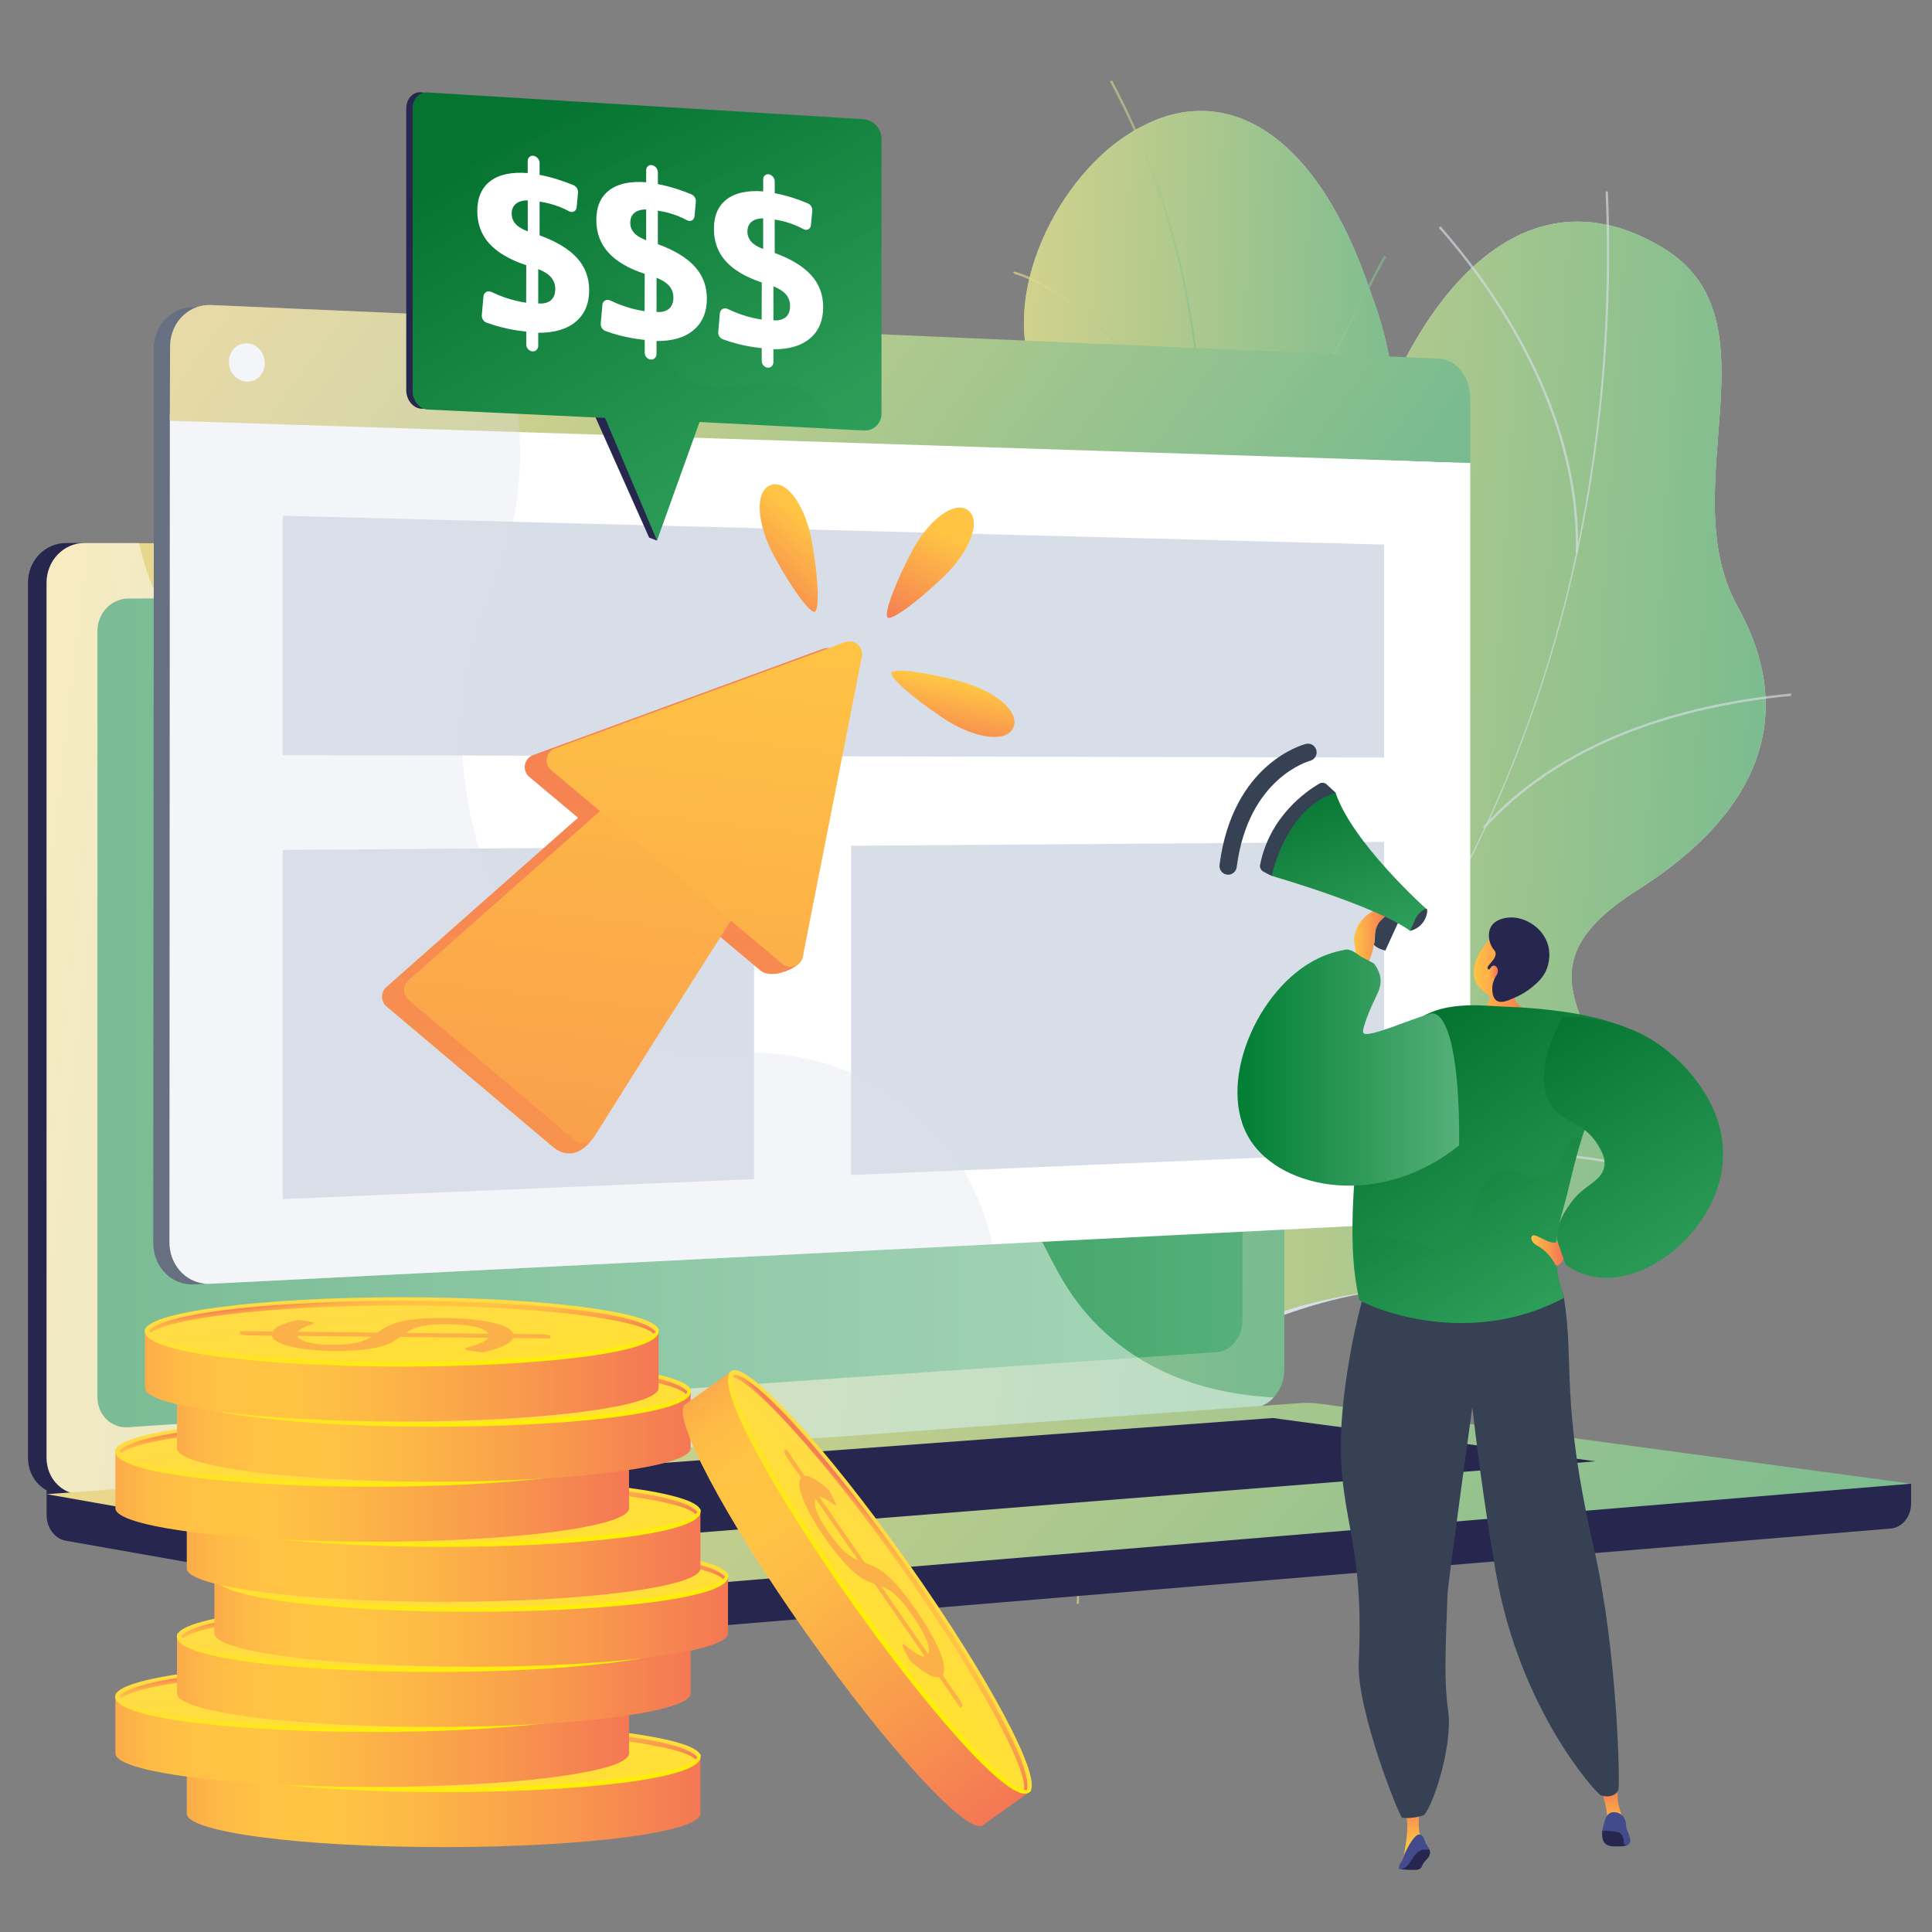 <svg fill="none" height="195" viewBox="0 0 195 195" width="195" xmlns="http://www.w3.org/2000/svg" xmlns:xlink="http://www.w3.org/1999/xlink"><rect x="0" y="0" width="195" height="195" fill="#808080" stroke="none"/><linearGradient id="a"><stop offset="0" stop-color="#f8db8b"/><stop offset="1" stop-color="#68b790"/></linearGradient><linearGradient id="b" gradientUnits="userSpaceOnUse" x1="83.115" x2="192.252" xlink:href="#a" y1="83.011" y2="89.502"/><linearGradient id="c" gradientUnits="userSpaceOnUse" x1="84.474" x2="149.28" xlink:href="#a" y1="81.123" y2="83.103"/><linearGradient id="d" gradientUnits="userSpaceOnUse" x1="107.276" x2="123.658" xlink:href="#a" y1="80.54" y2="80.662"/><linearGradient id="e" gradientUnits="userSpaceOnUse" x1="118.638" x2="143.047" xlink:href="#a" y1="42.235" y2="43.432"/><linearGradient id="f" gradientUnits="userSpaceOnUse" x1="100.151" x2="124.503" xlink:href="#a" y1="37.73" y2="39.637"/><linearGradient id="g" gradientUnits="userSpaceOnUse" x1="86.139" x2="116.316" xlink:href="#a" y1="99.271" y2="100.877"/><linearGradient id="h" gradientUnits="userSpaceOnUse" x1="111.14" x2="138.774" xlink:href="#a" y1="101.391" y2="104.44"/><linearGradient id="i" gradientUnits="userSpaceOnUse" x1="95.465" x2="111.154" xlink:href="#a" y1="147.206" y2="148.151"/><linearGradient id="j" gradientUnits="userSpaceOnUse" x1="107.741" x2="126.042" xlink:href="#a" y1="140.624" y2="142.023"/><linearGradient id="k" gradientUnits="userSpaceOnUse" x1="-8.904" x2="148.514" xlink:href="#a" y1="100.036" y2="118.325"/><linearGradient id="l"><stop offset="0" stop-color="#007e33"/><stop offset="1" stop-color="#55b079"/></linearGradient><linearGradient id="m" gradientUnits="userSpaceOnUse" x1="9.857" x2="125.404" xlink:href="#l" y1="102.009" y2="102.009"/><linearGradient id="n" gradientUnits="userSpaceOnUse" x1="-15.796" x2="119.472" xlink:href="#a" y1="150.573" y2="269.794"/><linearGradient id="o" gradientUnits="userSpaceOnUse" x1="2.844" x2="111.625" xlink:href="#a" y1="38.289" y2="118.298"/><linearGradient id="p"><stop offset="0" stop-color="#f68252"/><stop offset=".04" stop-color="#f99a4d"/><stop offset=".08" stop-color="#fcad49"/><stop offset=".13" stop-color="#feba46"/><stop offset=".2" stop-color="#ffc244"/><stop offset=".32" stop-color="#ffc444"/><stop offset=".45" stop-color="#fdb946"/><stop offset=".69" stop-color="#f99c4c"/><stop offset="1" stop-color="#f36f56"/></linearGradient><linearGradient id="q" gradientUnits="userSpaceOnUse" x1="14.421" x2="74.062" xlink:href="#p" y1="181.851" y2="181.851"/><linearGradient id="r"><stop offset="0" stop-color="#ffdb44"/><stop offset="1" stop-color="#feef06"/></linearGradient><linearGradient id="s" gradientUnits="userSpaceOnUse" x1="44.516" x2="47.694" xlink:href="#r" y1="175.095" y2="201.561"/><linearGradient id="t" gradientUnits="userSpaceOnUse" x1="44.379" x2="45.355" xlink:href="#r" y1="173.915" y2="182.043"/><linearGradient id="u"><stop offset="0" stop-color="#f36f56"/><stop offset=".31" stop-color="#f99c4c"/><stop offset=".55" stop-color="#fdb946"/><stop offset=".68" stop-color="#ffc444"/><stop offset=".8" stop-color="#ffc244"/><stop offset=".87" stop-color="#feba46"/><stop offset=".92" stop-color="#fcad49"/><stop offset=".96" stop-color="#f99a4d"/><stop offset="1" stop-color="#f57e53"/></linearGradient><linearGradient id="v" gradientUnits="userSpaceOnUse" x1="45.286" x2="44.313" xlink:href="#u" y1="181.192" y2="173.093"/><linearGradient id="w" gradientUnits="userSpaceOnUse" x1="7.214" x2="66.857" xlink:href="#p" y1="175.778" y2="175.778"/><linearGradient id="x" gradientUnits="userSpaceOnUse" x1="37.309" x2="40.488" xlink:href="#r" y1="169.022" y2="195.487"/><linearGradient id="y" gradientUnits="userSpaceOnUse" x1="37.172" x2="38.148" xlink:href="#r" y1="167.842" y2="175.969"/><linearGradient id="z" gradientUnits="userSpaceOnUse" x1="38.08" x2="37.108" xlink:href="#u" y1="175.118" y2="167.02"/><linearGradient id="A" gradientUnits="userSpaceOnUse" x1="13.432" x2="73.074" xlink:href="#p" y1="169.723" y2="169.723"/><linearGradient id="B" gradientUnits="userSpaceOnUse" x1="43.527" x2="46.706" xlink:href="#r" y1="162.967" y2="189.432"/><linearGradient id="C" gradientUnits="userSpaceOnUse" x1="43.39" x2="44.367" xlink:href="#r" y1="161.786" y2="169.914"/><linearGradient id="D" gradientUnits="userSpaceOnUse" x1="44.298" x2="43.325" xlink:href="#u" y1="169.064" y2="160.964"/><linearGradient id="E" gradientUnits="userSpaceOnUse" x1="17.205" x2="76.847" xlink:href="#p" y1="163.65" y2="163.65"/><linearGradient id="F" gradientUnits="userSpaceOnUse" x1="47.3" x2="50.479" xlink:href="#r" y1="156.894" y2="183.359"/><linearGradient id="G" gradientUnits="userSpaceOnUse" x1="47.164" x2="48.14" xlink:href="#r" y1="155.713" y2="163.841"/><linearGradient id="H" gradientUnits="userSpaceOnUse" x1="48.071" x2="47.098" xlink:href="#u" y1="162.99" y2="154.891"/><linearGradient id="I" gradientUnits="userSpaceOnUse" x1="14.421" x2="74.062" xlink:href="#p" y1="157.098" y2="157.098"/><linearGradient id="J" gradientUnits="userSpaceOnUse" x1="44.516" x2="47.695" xlink:href="#r" y1="150.342" y2="176.807"/><linearGradient id="K" gradientUnits="userSpaceOnUse" x1="44.379" x2="45.355" xlink:href="#r" y1="149.162" y2="157.289"/><linearGradient id="L" gradientUnits="userSpaceOnUse" x1="45.286" x2="44.313" xlink:href="#u" y1="156.439" y2="148.339"/><linearGradient id="M" gradientUnits="userSpaceOnUse" x1="7.214" x2="66.857" xlink:href="#p" y1="151.025" y2="151.025"/><linearGradient id="N" gradientUnits="userSpaceOnUse" x1="37.309" x2="40.488" xlink:href="#r" y1="144.269" y2="170.734"/><linearGradient id="O" gradientUnits="userSpaceOnUse" x1="37.172" x2="38.148" xlink:href="#r" y1="143.088" y2="151.216"/><linearGradient id="P" gradientUnits="userSpaceOnUse" x1="38.08" x2="37.108" xlink:href="#u" y1="150.365" y2="142.266"/><linearGradient id="Q" gradientUnits="userSpaceOnUse" x1="13.432" x2="73.074" xlink:href="#p" y1="144.97" y2="144.97"/><linearGradient id="R" gradientUnits="userSpaceOnUse" x1="43.528" x2="46.707" xlink:href="#r" y1="138.214" y2="164.679"/><linearGradient id="S" gradientUnits="userSpaceOnUse" x1="43.39" x2="44.367" xlink:href="#r" y1="137.033" y2="145.161"/><linearGradient id="T" gradientUnits="userSpaceOnUse" x1="44.298" x2="43.325" xlink:href="#u" y1="144.31" y2="136.211"/><linearGradient id="U" gradientUnits="userSpaceOnUse" x1="10.198" x2="69.84" xlink:href="#p" y1="138.897" y2="138.897"/><linearGradient id="V" gradientUnits="userSpaceOnUse" x1="40.294" x2="43.473" xlink:href="#r" y1="132.14" y2="158.606"/><linearGradient id="W" gradientUnits="userSpaceOnUse" x1="40.156" x2="41.133" xlink:href="#r" y1="130.96" y2="139.088"/><linearGradient id="X" gradientUnits="userSpaceOnUse" x1="41.063" x2="40.091" xlink:href="#u" y1="138.237" y2="130.138"/><linearGradient id="Y" gradientUnits="userSpaceOnUse" x1="68.377" x2="103.226" xlink:href="#p" y1="136.871" y2="185.268"/><linearGradient id="Z" gradientUnits="userSpaceOnUse" x1="91.274" x2="71.68" xlink:href="#r" y1="157.466" y2="175.269"/><linearGradient id="aa" gradientUnits="userSpaceOnUse" x1="92.145" x2="86.128" xlink:href="#r" y1="156.671" y2="162.138"/><linearGradient id="ab" gradientUnits="userSpaceOnUse" x1="85.348" x2="91.344" xlink:href="#u" y1="162.09" y2="156.642"/><linearGradient id="ac" gradientUnits="userSpaceOnUse" x1="67.911" x2="43.861" y1="30.383" y2="233.668"><stop offset="0" stop-color="#f36f56"/><stop offset="1" stop-color="#ffc444"/></linearGradient><linearGradient id="ad"><stop offset="0" stop-color="#ffc444"/><stop offset="1" stop-color="#f36f56"/></linearGradient><linearGradient id="ae" gradientUnits="userSpaceOnUse" x1="62.554" x2="45.906" xlink:href="#ad" y1="55.421" y2="196.139"/><linearGradient id="af" gradientUnits="userSpaceOnUse" x1="72.201" x2="55.317" xlink:href="#ad" y1="61.949" y2="204.663"/><linearGradient id="ag" gradientUnits="userSpaceOnUse" x1="81.233" x2="73.402" xlink:href="#ad" y1="52.591" y2="61.754"/><linearGradient id="ah" gradientUnits="userSpaceOnUse" x1="96.34" x2="90.909" xlink:href="#ad" y1="54.441" y2="65.469"/><linearGradient id="ai" gradientUnits="userSpaceOnUse" x1="99.635" x2="97.986" xlink:href="#ad" y1="69.624" y2="77.51"/><linearGradient id="aj" gradientUnits="userSpaceOnUse" x1="136.657" x2="140.311" xlink:href="#ad" y1="94.389" y2="94.389"/><linearGradient id="ak"><stop offset="0" stop-color="#067431"/><stop offset="1" stop-color="#2e9f5a"/></linearGradient><linearGradient id="al" gradientUnits="userSpaceOnUse" x1="128.67" x2="134.735" xlink:href="#ak" y1="80.061" y2="96.487"/><linearGradient id="am" gradientUnits="userSpaceOnUse" x1="162.645" x2="162.645" xlink:href="#ad" y1="184.314" y2="180.006"/><linearGradient id="an" gradientUnits="userSpaceOnUse" x1="142.671" x2="142.671" xlink:href="#ad" y1="186.218" y2="181.27"/><linearGradient id="ao" gradientUnits="userSpaceOnUse" x1="148.752" x2="154.73" xlink:href="#ad" y1="98.658" y2="98.658"/><linearGradient id="ap" gradientUnits="userSpaceOnUse" x1="150.062" x2="151.189" xlink:href="#ad" y1="98.135" y2="98.135"/><linearGradient id="aq" gradientUnits="userSpaceOnUse" x1="143.326" x2="161.082" xlink:href="#ak" y1="103.948" y2="129.594"/><linearGradient id="ar" gradientUnits="userSpaceOnUse" x1="124.903" x2="147.281" xlink:href="#l" y1="107.751" y2="107.751"/><linearGradient id="as" gradientUnits="userSpaceOnUse" x1="141.908" x2="150.896" xlink:href="#ak" y1="116.271" y2="133.8"/><linearGradient id="at" gradientUnits="userSpaceOnUse" x1="154.563" x2="157.983" xlink:href="#ad" y1="126.209" y2="126.209"/><linearGradient id="au" gradientUnits="userSpaceOnUse" x1="156.187" x2="171.746" xlink:href="#ak" y1="102.752" y2="128.662"/><linearGradient id="av" gradientUnits="userSpaceOnUse" x1="52.665" x2="76.357" xlink:href="#ak" y1="12.828" y2="52.018"/><linearGradient id="aw" gradientUnits="userSpaceOnUse" x1="52.665" x2="67.637" xlink:href="#ak" y1="12.304" y2="45.488"/><path d="m112.531 146.95c-1.382-.112-4.292-1.581-4.893-2.278-4.002-4.642-12.06-12.842-11.99-19.334.011-1.108 4.877-2.374 5.517-3.423 2.908-1.563 4.013-1.925 6.051-4.777 6.016-8.42-9.323-22.939 7.417-29.116 12.261-4.525 22.984-.722 20.712-20.093-2.271-19.371 11.354-55.531 32.413-42.963 12.086 7.212.989 24.317 7.601 36.216 6.283 11.306 1.857 21.08-10.048 28.626-11.904 7.546-5.113 12.574-1.025 23.41 4.907 13.017-15.21 16.34-24.627 17.08-7.583.592-26.494 7.251-27.128 16.652z" fill="#d8dee8"/><path d="m92.457 123.814c3.379 8.965 6.449 18.228 9.805 27.275 5.438.178 11.837.255 12.715-6.499 1.22-9.391 17.12-13.759 24.7-14.313 9.385-.685 29.527-4.061 24.613-17.064-4.09-10.825-10.878-15.864 1.026-23.408 11.903-7.544 16.325-17.319 10.045-28.63-6.61-11.903 4.482-28.996-7.601-36.215-21.058-12.578-34.69 23.614-32.411 42.956 2.278 19.343-8.475 15.657-20.708 20.079-16.699 6.036-1.512 21.071-7.383 28.96-4.602 6.186-8.507 5.284-14.801 6.859z" fill="url(#b)"/><g fill="#d8dee8" opacity=".8"><path d="m101.829 135.529-.115-.211c39.84-21.975 62.398-65.336 60.343-115.994l.239-.01c.974 23.998-3.787 47.239-13.766 67.209-5.141 10.287-11.627 19.623-19.269 27.747-7.988 8.479-17.243 15.652-27.432 21.259z" opacity=".8"/><path d="m122.955 120.261-.08-.226c12.315-4.381 32.116-5.234 44.139-1.902l-.063.232c-11.981-3.321-31.72-2.47-43.996 1.896z" opacity=".8"/><path d="m109.592 131.13-.168-.17c4.804-4.803 7.009-11.861 6.553-20.981-.334-6.683-2.062-14.298-5.138-22.632l.224-.084c3.082 8.357 4.818 15.996 5.152 22.704.46 9.19-1.769 16.311-6.623 21.163z" opacity=".8"/><path d="m149.842 83.626-.177-.161c8.576-9.503 21.646-12.569 31.101-13.467l.022.239c-9.412.894-22.422 3.942-30.946 13.388z" opacity=".8"/><path d="m159.278 55.822-.239-.006c.35-14.472-8.513-26.779-13.825-32.826l.179-.159c5.336 6.077 14.234 18.441 13.885 32.992z" opacity=".8"/></g><path d="m117.391 159.503c-6.609.188-13.234.224-19.877.107-.088.114-4.66-13.593.7-22.153 10.651-16.629-.451-27.902-4.307-35.063-5.919-10.012-6.125-23.417 6.051-23.051 11.814.08 9.409-23.924 4.243-41.831-3.239-8.587 3.213-20.841 11.102-24.776 8.016-4.23 17.468-.141 23.161 17.111 7.516 19.812-5.205 34.808-8.919 46.062-3.659 11.051 10.383 16.988 1.792 27.725-7.151 9.455-16.915 17.069-11.234 26.355 5.77 9.154 6.211 17.394-2.712 29.514z" fill="#bfc6d1"/><path d="m117.39 159.503c-6.608.188-13.234.224-19.877.107-.088.114-4.66-13.593.7-22.153 10.651-16.629-.451-27.902-4.307-35.063-5.877-10.012-5.8-21.991 5.02-24.08 11.958-2.554 10.64-22.968 5.275-40.802-3.24-8.587 3.213-20.841 11.102-24.776 8.016-4.23 17.468-.141 23.161 17.111 7.515 19.812-5.206 34.808-8.919 46.062-3.659 11.052 10.382 16.988 1.792 27.725-7.151 9.455-16.916 17.069-11.234 26.355 5.77 9.154 6.211 17.394-2.713 29.514z" fill="url(#c)"/><g opacity=".8"><path d="m108.674 161.901c-.024-.124.953-30.819 6.531-61.534.65-4.931 1.42-9.917 2.165-14.742 4.147-26.887 8.065-52.283-5.334-77.397l.21-.114c6.034 11.309 9.059 23.842 9.245 38.315.169 12.931-1.891 26.303-3.888 39.23-.744 4.824-1.514 9.812-2.164 14.743-5.351 29.466-6.612 60.534-6.532 61.459z" fill="url(#d)" opacity=".8"/><path d="m120.927 60.692-.202-.128c5.778-9.293 12.45-22.227 16.035-29.176 2.772-5.375 2.899-5.582 3.053-5.585l.005.24v-.12l.065.099c-.165.157-1.375 2.505-2.908 5.477-3.589 6.952-10.264 19.891-16.048 29.192z" fill="url(#e)" opacity=".8"/><path d="m121.199 49.307c-3.097-8.945-7.927-14.331-11.433-17.276-3.852-3.24-7.048-4.367-7.4-4.367h-.009c.019-.003.036-.012.05-.025l-.166-.174c.054-.052.13-.054.313-.01.855.207 4.15 1.55 7.945 4.893 4.782 4.211 8.56 10.049 10.927 16.881z" fill="url(#f)" opacity=".8"/><path d="m112.177 120.307c-1.034-18.716-16.398-33.627-22.956-39.17-.326-.275-.46-.389-.5-.437l.183-.155c.029.035.224.2.471.408 4.719 3.989 8.863 8.325 12.316 12.889 6.631 8.765 10.239 17.665 10.725 26.45z" fill="url(#g)" opacity=".8"/><path d="m113.747 110.768-.222-.089c5.519-13.886 21.597-17.636 21.794-17.636l.108.096-.061.13-.056-.104.009.117c-.154.02-16.088 3.691-21.572 17.485z" fill="url(#h)" opacity=".8"/><path d="m108.903 156.875c-.516-3.752-2.95-9.87-11.627-17.717-.467-.422-.467-.422-.469-.493l.119-.004.101-.062c.026.033.203.194.408.379 8.727 7.895 11.179 14.071 11.701 17.862z" fill="url(#i)" opacity=".8"/><path d="m109.549 149.533-.237-.026c.748-6.931 9.074-13.382 13.972-16.615.158-.104.26-.171.296-.199l.144.192c-.037.029-.14.099-.309.211-4.865 3.204-13.129 9.604-13.866 16.437z" fill="url(#j)" opacity=".8"/></g><path d="m192.892 149.752-188.188-1.614v4.773c0 1.296.821 2.395 1.932 2.594l53.213 9.398c.63.112 1.272.142 1.909.088l129.087-10.715c1.153-.096 2.046-1.201 2.046-2.536z" fill="#26264f"/><path d="m124.6 142.101-117.95 8.733c-2.11.157-3.827-1.504-3.827-3.709v-88.325c0-2.205 1.717-3.992 3.827-3.992h117.95c1.738 0 3.144 1.616 3.144 3.608v79.846c0 1.992-1.406 3.712-3.144 3.839z" fill="#26264f"/><path d="m126.48 142.101-117.95 8.733c-2.11.157-3.826-1.504-3.826-3.709v-88.325c0-2.205 1.716-3.992 3.826-3.992h117.95c1.738 0 3.145 1.616 3.145 3.608v79.846c0 1.992-1.41 3.712-3.145 3.839z" fill="url(#k)"/><path d="m122.805 136.473-109.857 7.585c-1.717.118-3.113-1.244-3.113-3.044v-77.33c0-1.8 1.396-3.264 3.113-3.272l109.857-.476c1.435-.006 2.595 1.318 2.595 2.958v70.432c0 1.639-1.16 3.049-2.595 3.147z" fill="url(#m)"/><path d="m71.672 57.224c0 .821-.607 1.488-1.357 1.49-.749.002-1.36-.663-1.36-1.485 0-.822.609-1.49 1.36-1.49.751 0 1.357.664 1.357 1.485z" fill="#fff"/><path d="m8.53 150.834 117.352-8.687.598-.044c.798-.059 1.523-.456 2.077-1.057-8.445-.464-13.69-3.478-17.074-6.592-6.794-6.254-5.616-12.421-12.943-16.532-9.139-5.128-16.326 1.37-23.261-5.042-4.202-3.887-2.14-6.785-7.314-12.594-5.73-6.434-9.461-4.271-15.22-10.062-7.284-7.325-3.642-13.018-9.912-18.274-7.609-6.378-15.815-.475-23.058-6.591-3.124-2.638-4.838-6.473-5.733-10.551h-5.511c-2.11 0-3.826 1.787-3.826 3.992v88.325c0 2.205 1.714 3.865 3.826 3.709z" fill="#fff" opacity=".48"/><path d="m131.181 141.618-126.477 9.191 55.146 9.74c.63.111 1.272.141 1.909.088l131.133-10.885-59.699-8.074c-.667-.089-1.341-.109-2.012-.06z" fill="url(#n)"/><path d="m23.16 150.888 105.296-7.765 32.588 4.369-104.389 8.301z" fill="#26264f"/><path d="m146.722 40.398v78.989c0 2.118-1.378 2.275-3.137 2.363l-43.685 2.776-79.242 5.034-1.057.07c-2.274.116-4.125-1.753-4.123-4.173l.053-83.417v-6.821c0-2.418 1.841-4.296 4.115-4.197l.148.007 29.488 1.282 94.303 4.113c1.761.076 3.137 1.855 3.137 3.974z" fill="#364154"/><path d="m148.394 46.721v72.59c0 2.123-1.377 3.914-3.139 4.002l-45.12 2.279-78.9 3.983c-.194.009-.389.004-.582-.016-1.998-.203-3.553-1.956-3.551-4.167l.041-82.926v-.643l35.237 1.313 94.289 3.522z" fill="#fff"/><path d="m148.393 40.176v6.545l-1.717-.056-94.287-3.055-35.248-1.143v-.643l.024-6.832c0-1.852 1.09-3.389 2.617-3.964.486-.182 1.003-.264 1.521-.241l27.812 1.214 96.139 4.199c1.76.075 3.138 1.856 3.138 3.977z" fill="url(#o)"/><path d="m26.729 36.657c0 1.067-.811 1.902-1.811 1.866-1-.035-1.816-.935-1.815-2.005s.815-1.907 1.821-1.866c1.006.04 1.809.938 1.806 2.005z" fill="#fff"/><g fill="#d8dee8"><path d="m139.698 76.463-111.161-.244v-24.164l111.161 2.911z"/><path d="m76.11 119.011-47.572 2.013v-35.24l47.572-.349z"/><path d="m139.699 116.321-53.788 2.274v-33.231l53.788-.392z"/><path d="m100.157 125.592-78.912 3.983c-.196.009-.392.004-.588-.016l-1.057.071c-2.274.115-4.125-1.754-4.123-4.174l.053-83.417v-6.821c0-2.418 1.841-4.296 4.115-4.197l.148.007c.485-.182 1.001-.264 1.518-.241l27.81 1.214c.058.103.111.206.165.311 1.484 2.831 2.75 6.44 3.112 10.825.013.157.025.314.033.473.317 4.728-.416 10.336-3.028 16.827-7.214 17.94.81 35.766 11.703 42.853.337.219.675.427 1.018.624 3.35 1.942 6.928 2.87 10.39 2.487 6.303-.698 12.648.764 17.737 4.24.65.445 1.281.922 1.891 1.431 3.601 3.029 6.378 7.199 7.762 12.454.09.349.175.704.253 1.064z" opacity=".3"/></g><path d="m18.852 177.269v5.781c0 1.869 11.605 3.381 25.921 3.381s25.921-1.514 25.921-3.381v-5.781z" fill="url(#q)"/><path d="m70.695 177.269c0 1.868-11.605 3.381-25.921 3.381s-25.921-1.515-25.921-3.381c0-1.867 11.605-3.381 25.921-3.381s25.921 1.513 25.921 3.381z" fill="url(#s)"/><path d="m44.774 180.885c-12.677 0-25.937-1.218-25.937-3.567 0-.129.046-.356.174-.356s.07.178.07.307c0 1.489 10.55 3.149 25.69 3.149s25.689-1.66 25.689-3.149c0-.129.022-.25.15-.25.129 0 .097.172.097.301.003 2.349-13.255 3.565-25.933 3.565z" fill="url(#t)"/><path d="m42.324 177.458c.255-.178.525-.353.815-.524.351-.2.725-.357 1.113-.467.559-.16 1.131-.274 1.709-.34.85-.098 1.705-.145 2.56-.141 1.002-.005 1.942.027 2.821.097.779.055 1.553.158 2.32.308.666.137 1.209.307 1.629.509s.668.433.745.693l2.918.03c.188-.001.376.016.56.052.163.033.242.076.242.127v.242l-3.753-.036c-.132.295-.467.566-1.006.812-.539.245-1.225.458-2.058.638l-1.367-.191c-.103-.014-.204-.037-.302-.07-.079-.029-.117-.061-.117-.095 0-.046.105-.099.317-.159s.45-.134.716-.222c.267-.088.528-.192.783-.311.255-.119.425-.262.514-.429l-8.856-.088c-.251.183-.513.352-.782.507-.364.196-.75.347-1.149.449-.585.153-1.181.261-1.782.324-.893.092-1.79.136-2.687.132-.812.004-1.602-.027-2.376-.093-.693-.054-1.382-.152-2.062-.295-.511-.101-1.008-.265-1.479-.487-.384-.194-.6-.416-.644-.667l-2.403-.025c-.19 0-.38-.017-.567-.05-.166-.033-.25-.075-.251-.129v-.242l3.285.031c.146-.255.443-.476.899-.665.54-.216 1.098-.384 1.667-.504l1.1.151c.334.047.5.103.5.166 0 .035-.07.077-.205.128-.135.05-.304.111-.494.181-.188.071-.37.153-.547.248-.155.077-.292.187-.4.323zm-8.105.328c.066.159.21.296.436.41.265.129.546.224.835.282.371.079.747.134 1.125.163.42.035.858.051 1.312.048.465 0 .93-.023 1.392-.07.351-.036.699-.096 1.042-.178.268-.064.53-.151.783-.26.208-.091.408-.199.599-.321zm19.28-.215c-.066-.161-.227-.301-.477-.423-.307-.139-.629-.241-.96-.304-.449-.091-.904-.152-1.361-.184-.516-.04-1.086-.058-1.71-.055-.479-.002-.958.023-1.434.074-.351.038-.699.102-1.042.19-.258.066-.509.16-.748.279-.198.101-.39.214-.574.339z" fill="#fcb048"/><path d="m44.777 174.252c-11.556 0-23.593 1.023-25.517 3.003.075.069.145.144.21.223 1.623-1.375 11.556-2.759 25.307-2.759 14.1 0 24.196 1.456 25.419 2.865.06-.078.125-.152.194-.222-1.59-2.049-13.85-3.11-25.613-3.11z" fill="url(#v)"/><path d="m11.646 171.196v5.782c0 1.868 11.605 3.381 25.921 3.381 14.316 0 25.921-1.515 25.921-3.381v-5.782z" fill="url(#w)"/><path d="m37.568 174.579c14.316 0 25.921-1.515 25.921-3.383s-11.605-3.383-25.921-3.383-25.921 1.515-25.921 3.383 11.605 3.383 25.921 3.383z" fill="url(#x)"/><path d="m37.567 174.812c-12.677 0-25.936-1.218-25.936-3.567 0-.128.045-.355.174-.355.128 0 .073.177.073.306 0 1.49 10.55 3.149 25.689 3.149s25.69-1.659 25.69-3.149c0-.129.022-.25.15-.25.128 0 .097.172.097.301 0 2.349-13.258 3.565-25.937 3.565z" fill="url(#y)"/><path d="m35.118 171.384c.254-.177.525-.352.815-.524.352-.199.726-.355 1.114-.466.559-.16 1.131-.274 1.709-.34.85-.098 1.704-.145 2.559-.141 1.002-.005 1.942.027 2.821.096.779.055 1.554.159 2.32.309.665.137 1.21.306 1.628.508.419.201.665.433.745.693l2.919.03c.188-.001.376.017.56.052.163.034.242.076.242.128v.241l-3.752-.036c-.132.295-.467.566-1.006.812-.539.245-1.225.458-2.057.638l-1.367-.191c-.103-.013-.203-.037-.301-.071-.079-.028-.117-.059-.118-.094 0-.047.106-.1.317-.158.211-.059.45-.133.716-.222.267-.089.528-.193.783-.312.254-.119.424-.262.513-.428l-8.856-.085c-.251.184-.512.353-.782.508-.363.196-.749.346-1.149.448-.585.154-1.181.262-1.782.324-.892.092-1.789.136-2.687.132-.812.004-1.603-.027-2.377-.092-.693-.054-1.382-.153-2.062-.296-.511-.101-1.008-.265-1.479-.487-.384-.193-.6-.415-.644-.667l-2.403-.024c-.191 0-.381-.017-.568-.051-.165-.032-.25-.075-.25-.129v-.241l3.286.031c.145-.255.443-.477.898-.665.54-.215 1.098-.384 1.667-.505l1.1.153c.334.047.5.102.501.165 0 .035-.07.077-.206.128-.136.05-.303.111-.49.181-.188.071-.371.154-.548.249-.155.076-.292.186-.4.322zm-8.108.33c.07.158.214.295.436.41.265.129.546.223.835.282.371.079.747.133 1.125.162.42.035.858.051 1.312.049.465.001.93-.023 1.392-.071.351-.036.699-.095 1.041-.177.268-.064.53-.151.784-.26.207-.091.407-.199.598-.322zm19.281-.216c-.067-.161-.227-.302-.478-.423-.307-.139-.629-.241-.96-.304-.449-.091-.904-.152-1.361-.184-.516-.04-1.087-.059-1.711-.056-.479-.001-.957.024-1.433.075-.351.038-.699.102-1.042.19-.258.066-.509.16-.748.278-.198.102-.39.215-.574.341z" fill="#fcb048"/><path d="m37.571 168.18c-11.556 0-23.592 1.022-25.517 3.002.075.07.145.144.21.223 1.622-1.375 11.556-2.759 25.306-2.759 14.1 0 24.196 1.456 25.42 2.865.06-.078.124-.152.193-.221-1.589-2.05-13.85-3.11-25.613-3.11z" fill="url(#z)"/><path d="m17.864 165.141v5.781c0 1.869 11.605 3.381 25.921 3.381 14.316 0 25.921-1.514 25.921-3.381v-5.781z" fill="url(#A)"/><path d="m69.707 165.14c0 1.869-11.605 3.381-25.921 3.381-14.316 0-25.921-1.514-25.921-3.381 0-1.866 11.605-3.38 25.921-3.38 14.316 0 25.921 1.513 25.921 3.38z" fill="url(#B)"/><path d="m43.785 168.756c-12.677 0-25.937-1.217-25.937-3.566 0-.129.046-.356.174-.356.128 0 .07.177.07.306 0 1.49 10.551 3.15 25.689 3.15s25.689-1.66 25.689-3.15c0-.129.022-.249.151-.249s.097.172.097.301c.003 2.349-13.255 3.564-25.934 3.564z" fill="url(#C)"/><path d="m41.335 165.329c.255-.177.525-.352.815-.524.352-.199.725-.356 1.114-.467.559-.16 1.131-.273 1.708-.339.85-.098 1.705-.145 2.56-.141 1.002-.005 1.942.027 2.821.096.779.056 1.553.159 2.32.309.666.137 1.209.307 1.629.508.42.202.668.433.745.694l2.918.03c.188-.001.376.016.56.052.163.034.242.076.242.127v.242l-3.753-.037c-.132.296-.467.567-1.006.812-.539.246-1.225.459-2.058.639l-1.367-.191c-.103-.014-.204-.038-.302-.071-.079-.029-.117-.06-.117-.094 0-.047.105-.1.317-.159.211-.06.45-.134.716-.222.267-.088.528-.192.783-.311.255-.12.425-.263.514-.429l-8.856-.087c-.251.184-.512.353-.782.508-.364.195-.75.346-1.149.448-.585.153-1.181.261-1.782.324-.893.092-1.79.136-2.687.132-.812.004-1.602-.027-2.376-.092-.693-.055-1.382-.153-2.062-.296-.511-.101-1.008-.265-1.479-.487-.384-.193-.6-.416-.644-.667l-2.403-.025c-.19.001-.38-.016-.567-.05-.166-.032-.25-.075-.251-.129v-.242l3.285.032c.146-.255.443-.477.899-.665.54-.216 1.098-.385 1.667-.505l1.1.152c.334.048.5.103.5.166 0 .034-.07.077-.205.127-.135.051-.304.112-.494.182-.188.071-.37.154-.547.249-.156.076-.292.186-.4.322zm-8.105.33c.066.158.21.294.436.409.265.129.546.224.835.282.371.079.747.133 1.125.162.42.035.858.051 1.312.049.465 0 .93-.023 1.392-.07.351-.037.699-.096 1.041-.178.268-.064.53-.151.783-.26.207-.091.408-.199.599-.322zm19.28-.216c-.066-.161-.227-.302-.477-.423-.307-.139-.629-.241-.96-.304-.449-.091-.904-.152-1.361-.184-.516-.04-1.087-.059-1.71-.056-.479-.001-.958.024-1.434.075-.351.038-.699.102-1.042.19-.258.067-.509.162-.748.282-.198.101-.39.215-.574.34z" fill="#fcb048"/><path d="m43.789 162.124c-11.556 0-23.593 1.022-25.517 3.002.075.07.145.145.21.224 1.623-1.375 11.556-2.759 25.307-2.759 14.1 0 24.196 1.456 25.419 2.864.06-.077.125-.151.194-.22-1.59-2.05-13.85-3.111-25.613-3.111z" fill="url(#D)"/><path d="m21.637 159.068v5.782c0 1.868 11.605 3.381 25.921 3.381s25.921-1.515 25.921-3.381v-5.782z" fill="url(#E)"/><path d="m47.558 162.451c14.316 0 25.921-1.515 25.921-3.383s-11.605-3.383-25.921-3.383-25.921 1.515-25.921 3.383 11.605 3.383 25.921 3.383z" fill="url(#F)"/><path d="m47.559 162.684c-12.677 0-25.937-1.218-25.937-3.567 0-.129.046-.352.174-.352.128 0 .07.177.07.306 0 1.49 10.551 3.149 25.689 3.149 15.139 0 25.689-1.659 25.689-3.149 0-.129.022-.25.151-.25.128 0 .097.172.097.302.003 2.346-13.255 3.561-25.934 3.561z" fill="url(#G)"/><path d="m45.11 159.256c.254-.177.524-.352.815-.524.352-.199.726-.356 1.114-.466.559-.161 1.131-.274 1.708-.341.85-.097 1.705-.144 2.56-.141 1.002-.005 1.942.027 2.821.096.779.056 1.554.159 2.32.309.665.138 1.21.307 1.629.508.419.202.665.433.745.695l2.918.029c.188-.001.376.017.56.052.163.034.242.076.242.127v.242l-3.753-.037c-.131.297-.466.568-1.006.813s-1.225.459-2.057.64l-1.366-.191c-.102-.013-.203-.037-.301-.07-.079-.029-.118-.061-.118-.095 0-.047.106-.1.317-.159.211-.058.45-.132.715-.221.267-.089.529-.193.784-.312.254-.12.424-.263.513-.429l-8.856-.088c-.251.184-.512.353-.782.507-.363.196-.749.347-1.149.449-.585.153-1.181.261-1.782.324-.893.092-1.79.136-2.687.132-.812.004-1.603-.027-2.376-.093-.693-.053-1.382-.152-2.062-.295-.511-.102-1.008-.265-1.479-.487-.384-.194-.6-.416-.644-.667l-2.402-.025c-.191.001-.381-.016-.568-.05-.166-.032-.25-.075-.25-.129v-.241l3.285.031c.146-.254.443-.476.899-.666.54-.215 1.098-.384 1.667-.504l1.1.152c.334.047.5.102.501.166 0 .034-.07.076-.206.127-.136.051-.304.112-.49.182-.188.071-.371.154-.548.248-.155.077-.292.187-.4.323zm-8.106.329c.066.159.21.296.436.41.265.129.546.224.835.282.371.079.747.134 1.125.163.42.034.858.05 1.312.048.465.001.93-.022 1.392-.07.351-.036.699-.095 1.042-.178.268-.064.53-.151.784-.259.207-.092.407-.199.598-.322zm19.28-.216c-.066-.16-.226-.301-.477-.422-.307-.14-.629-.242-.96-.305-.45-.091-.904-.153-1.362-.184-.514-.04-1.084-.058-1.71-.056-.479-.001-.957.024-1.433.075-.351.038-.699.102-1.042.191-.258.065-.509.158-.748.277-.198.102-.39.215-.574.34z" fill="#fcb048"/><path d="m47.562 156.051c-11.556 0-23.592 1.023-25.517 3.003.075.069.145.144.21.222 1.622-1.374 11.556-2.758 25.306-2.758 14.1 0 24.196 1.456 25.419 2.865.06-.078.125-.152.194-.221-1.589-2.05-13.85-3.111-25.613-3.111z" fill="url(#H)"/><path d="m18.852 152.516v5.784c0 1.869 11.605 3.381 25.921 3.381s25.921-1.514 25.921-3.381v-5.782z" fill="url(#I)"/><path d="m44.774 155.898c14.316 0 25.921-1.514 25.921-3.382 0-1.869-11.605-3.383-25.921-3.383s-25.921 1.514-25.921 3.383c0 1.868 11.605 3.382 25.921 3.382z" fill="url(#J)"/><path d="m44.774 156.131c-12.677 0-25.937-1.217-25.937-3.566 0-.129.046-.356.174-.356s.07.178.07.306c0 1.49 10.55 3.149 25.69 3.149s25.689-1.659 25.689-3.149c0-.128.022-.25.15-.25.129 0 .097.173.097.302.003 2.352-13.255 3.564-25.933 3.564z" fill="url(#K)"/><path d="m42.324 152.704c.255-.177.525-.352.815-.524.351-.199.725-.356 1.113-.467.559-.159 1.131-.273 1.709-.34.85-.097 1.705-.144 2.56-.141 1.002-.004 1.942.028 2.821.097.779.055 1.553.158 2.32.308.666.138 1.209.307 1.629.509.42.201.668.433.745.694l2.918.029c.188-.001.376.016.56.052.163.033.242.076.242.127v.242l-3.753-.036c-.132.296-.467.566-1.006.812-.539.245-1.225.458-2.058.638l-1.367-.191c-.103-.014-.204-.037-.302-.07-.079-.029-.117-.061-.117-.095 0-.046.105-.099.317-.159s.45-.134.716-.222c.267-.088.528-.192.783-.311.255-.119.425-.263.514-.429l-8.856-.088c-.251.183-.513.353-.782.507-.364.196-.75.347-1.149.449-.585.153-1.181.261-1.782.324-.893.092-1.79.136-2.687.132-.812.004-1.602-.027-2.376-.093-.693-.054-1.382-.152-2.062-.295-.511-.101-1.008-.265-1.479-.487-.384-.194-.6-.416-.644-.667l-2.403-.025c-.19 0-.38-.016-.567-.05-.166-.032-.25-.075-.251-.129v-.241l3.285.031c.146-.255.443-.477.899-.665.54-.216 1.098-.384 1.667-.505l1.1.152c.334.047.5.103.5.166 0 .034-.07.077-.205.128-.135.05-.304.111-.494.181-.188.07-.37.153-.547.248-.155.076-.292.187-.4.323zm-8.105.329c.066.159.21.295.436.41.265.129.546.224.835.282.371.079.747.134 1.125.163.42.034.858.05 1.312.048.465 0 .93-.023 1.392-.07.351-.036.699-.096 1.042-.178.268-.064.53-.151.783-.26.208-.091.408-.199.599-.321zm19.28-.215c-.066-.161-.227-.302-.477-.423-.307-.139-.629-.241-.96-.305-.449-.091-.904-.152-1.361-.183-.516-.04-1.086-.059-1.71-.056-.479-.001-.958.024-1.434.075-.351.038-.699.102-1.042.19-.259.067-.509.162-.748.282-.198.101-.39.214-.574.34z" fill="#fcb048"/><path d="m44.777 149.496c-11.556 0-23.593 1.023-25.517 3.003.075.069.145.144.21.222 1.623-1.374 11.556-2.758 25.307-2.758 14.1 0 24.196 1.456 25.419 2.865.06-.078.125-.152.194-.222-1.59-2.046-13.85-3.11-25.613-3.11z" fill="url(#L)"/><path d="m11.646 146.443v5.782c0 1.867 11.605 3.38 25.921 3.38 14.316 0 25.921-1.514 25.921-3.38v-5.782z" fill="url(#M)"/><path d="m37.568 149.826c14.316 0 25.921-1.515 25.921-3.383s-11.605-3.383-25.921-3.383-25.921 1.515-25.921 3.383 11.605 3.383 25.921 3.383z" fill="url(#N)"/><path d="m37.567 150.06c-12.677 0-25.936-1.218-25.936-3.567 0-.13.045-.352.174-.352.128 0 .073.177.073.306 0 1.49 10.55 3.149 25.689 3.149s25.69-1.659 25.69-3.149c0-.129.022-.25.15-.25.128 0 .097.172.097.301 0 2.345-13.258 3.562-25.937 3.562z" fill="url(#O)"/><path d="m35.118 146.631c.254-.177.525-.352.815-.524.352-.199.726-.355 1.114-.467.559-.16 1.131-.273 1.709-.339.85-.098 1.704-.145 2.559-.141 1.002-.005 1.942.026 2.821.096.779.055 1.554.158 2.32.309.665.136 1.21.306 1.628.508.419.201.665.433.745.693l2.919.03c.188-.001.376.016.56.052.163.034.242.076.242.127v.242l-3.752-.037c-.132.296-.467.567-1.006.813-.539.245-1.225.458-2.057.638l-1.367-.191c-.103-.013-.203-.037-.301-.071-.079-.029-.117-.06-.118-.094 0-.047.106-.1.317-.159.211-.058.45-.132.716-.221.267-.089.528-.193.783-.312.254-.119.424-.262.513-.429l-8.856-.088c-.251.184-.512.353-.782.507-.363.196-.749.347-1.149.449-.585.153-1.181.261-1.782.324-.892.092-1.789.136-2.687.132-.812.004-1.603-.027-2.377-.092-.693-.055-1.381-.154-2.062-.296-.511-.102-1.008-.265-1.479-.487-.384-.194-.6-.416-.644-.667l-2.403-.025c-.191.001-.381-.016-.568-.05-.165-.033-.25-.075-.25-.129v-.242l3.286.032c.145-.255.443-.477.898-.666.54-.215 1.098-.383 1.667-.504l1.1.152c.334.047.5.102.501.166 0 .034-.07.076-.206.127-.136.051-.303.111-.49.182-.188.071-.371.154-.548.248-.155.077-.292.186-.4.322zm-8.108.33c.07.158.214.294.436.409.265.129.546.224.835.282.371.079.747.133 1.125.162.42.035.858.051 1.312.049.465 0 .93-.023 1.392-.071.351-.036.699-.095 1.041-.177.268-.064.53-.151.784-.26.207-.092.407-.199.598-.322zm19.281-.217c-.067-.16-.227-.301-.478-.422-.307-.139-.629-.241-.96-.304-.449-.091-.904-.153-1.361-.184-.516-.041-1.087-.059-1.711-.056-.479-.001-.957.024-1.433.075-.351.038-.699.102-1.042.19-.258.067-.509.162-.748.282-.198.101-.39.214-.574.34z" fill="#fcb048"/><path d="m37.571 143.426c-11.556 0-23.592 1.023-25.517 3.003.075.069.145.144.21.222 1.622-1.374 11.556-2.758 25.306-2.758 14.1 0 24.196 1.456 25.42 2.864.06-.077.124-.151.193-.22-1.589-2.051-13.85-3.111-25.613-3.111z" fill="url(#P)"/><path d="m17.864 140.387v5.782c0 1.869 11.605 3.381 25.921 3.381 14.316 0 25.921-1.514 25.921-3.381v-5.782z" fill="url(#Q)"/><path d="m43.786 143.77c14.316 0 25.921-1.514 25.921-3.383 0-1.868-11.605-3.383-25.921-3.383-14.316 0-25.921 1.515-25.921 3.383 0 1.869 11.605 3.383 25.921 3.383z" fill="url(#R)"/><path d="m43.785 144.002c-12.677 0-25.937-1.217-25.937-3.566 0-.129.046-.352.174-.352.128 0 .07.177.07.306 0 1.49 10.551 3.15 25.689 3.15s25.689-1.66 25.689-3.15c0-.129.022-.249.151-.249s.097.172.097.3c.003 2.346-13.255 3.561-25.934 3.561z" fill="url(#S)"/><path d="m41.336 140.576c.255-.177.525-.352.815-.524.352-.199.725-.356 1.114-.467.559-.16 1.131-.273 1.708-.339.85-.098 1.705-.146 2.56-.141 1.002-.006 1.942.027 2.821.096.779.055 1.553.159 2.32.309.666.137 1.209.306 1.629.508s.668.433.745.694l2.918.029c.188 0 .376.017.56.053.163.033.242.076.242.126v.242l-3.753-.036c-.132.296-.467.567-1.006.812-.539.246-1.225.458-2.058.638l-1.367-.191c-.103-.013-.204-.037-.302-.07-.079-.029-.117-.06-.117-.094 0-.047.105-.1.317-.16s.45-.133.716-.221c.267-.088.528-.192.783-.311.255-.12.425-.263.514-.43l-8.856-.088c-.251.184-.512.354-.782.508-.364.196-.75.346-1.149.449-.585.152-1.181.261-1.782.323-.893.093-1.79.137-2.687.132-.812.005-1.602-.026-2.376-.092-.693-.054-1.382-.153-2.062-.296-.511-.101-1.008-.265-1.479-.487-.384-.193-.6-.416-.644-.667l-2.403-.025c-.19.001-.38-.016-.567-.05-.166-.032-.25-.075-.251-.129v-.241l3.285.032c.146-.255.443-.477.898-.666.54-.215 1.098-.384 1.667-.504l1.1.151c.334.048.5.103.5.166 0 .035-.07.077-.205.128-.135.05-.304.111-.494.181-.188.071-.37.154-.547.248-.155.077-.292.187-.4.323zm-8.105.327c.066.159.21.295.436.41.265.129.546.224.835.281.371.08.747.134 1.125.163.42.035.858.051 1.312.049.465 0 .93-.024 1.392-.071.351-.036.699-.095 1.041-.177.268-.064.53-.151.783-.26.207-.092.408-.199.599-.322zm19.28-.211c-.066-.16-.227-.301-.477-.422-.307-.139-.629-.241-.96-.305-.449-.09-.904-.152-1.361-.183-.516-.041-1.087-.059-1.71-.056-.479-.002-.958.023-1.434.075-.351.038-.699.101-1.042.19-.258.066-.509.159-.748.278-.198.101-.39.214-.574.339z" fill="#fcb048"/><path d="m43.789 137.371c-11.556 0-23.593 1.022-25.517 3.002.075.07.145.144.21.223 1.623-1.374 11.556-2.758 25.307-2.758 14.1 0 24.196 1.455 25.419 2.864.06-.077.125-.151.194-.22-1.59-2.051-13.85-3.111-25.613-3.111z" fill="url(#T)"/><path d="m14.63 134.315v5.781c0 1.868 11.605 3.381 25.921 3.381 14.316 0 25.921-1.515 25.921-3.381v-5.781z" fill="url(#U)"/><path d="m40.552 137.697c14.316 0 25.921-1.514 25.921-3.382 0-1.869-11.605-3.383-25.921-3.383-14.316 0-25.921 1.514-25.921 3.383 0 1.868 11.605 3.382 25.921 3.382z" fill="url(#V)"/><path d="m40.551 137.931c-12.677 0-25.936-1.218-25.936-3.567 0-.129.046-.356.174-.356.128 0 .07.178.07.307 0 1.489 10.55 3.149 25.689 3.149s25.69-1.66 25.69-3.149c0-.129.022-.25.15-.25.128 0 .097.171.097.301.004 2.348-13.255 3.565-25.933 3.565z" fill="url(#W)"/><path d="m38.102 134.503c.254-.177.525-.353.815-.524.352-.199.726-.356 1.114-.467.559-.16 1.131-.274 1.709-.34.85-.097 1.704-.144 2.559-.141 1.002-.005 1.942.027 2.821.096.779.056 1.554.159 2.32.309.665.137 1.21.307 1.628.508.419.202.665.433.745.695l2.919.029c.188-.001.376.016.56.052.163.033.242.076.242.127v.242l-3.752-.037c-.132.297-.467.568-1.006.813s-1.225.458-2.057.638l-1.367-.191c-.103-.014-.204-.037-.302-.07-.079-.029-.117-.061-.118-.096 0-.046.106-.099.317-.158s.45-.133.716-.222c.267-.088.528-.192.783-.311.254-.12.424-.263.513-.429l-8.856-.088c-.251.183-.512.353-.782.507-.363.196-.749.347-1.149.449-.585.153-1.181.261-1.782.324-.892.092-1.789.136-2.687.132-.812 0-1.602-.027-2.377-.093-.693-.054-1.382-.152-2.062-.296-.511-.101-1.008-.265-1.479-.486-.384-.194-.6-.416-.644-.667l-2.403-.025c-.191 0-.381-.017-.568-.051-.165-.031-.25-.074-.25-.128v-.242l3.286.031c.145-.254.443-.476.898-.665.54-.215 1.098-.384 1.667-.504l1.1.152c.334.047.5.102.501.166 0 .034-.07.076-.206.127-.136.05-.303.112-.49.182-.188.07-.37.153-.547.248-.156.076-.293.186-.401.323zm-8.106.329c.07.159.214.295.436.41.266.129.546.224.836.282.371.079.746.134 1.124.163.42.034.858.051 1.312.048.465.001.93-.023 1.392-.07.351-.036.699-.095 1.041-.178.268-.064.53-.151.784-.26.207-.091.407-.198.598-.321zm19.281-.216c-.07-.161-.227-.301-.478-.423-.307-.139-.629-.241-.96-.305-.449-.09-.904-.152-1.361-.183-.516-.041-1.087-.059-1.711-.056-.479-.001-.957.024-1.433.075-.351.038-.699.102-1.042.19-.258.066-.509.159-.748.278-.198.101-.39.215-.574.34z" fill="#fcb048"/><path d="m40.554 131.298c-11.556 0-23.592 1.023-25.517 3.003.075.069.145.143.21.222 1.622-1.375 11.556-2.759 25.306-2.759 14.1 0 24.196 1.457 25.42 2.866.06-.078.124-.152.193-.222-1.589-2.049-13.85-3.11-25.613-3.11z" fill="url(#X)"/><path d="m73.846 138.391-4.686 3.351c-1.514 1.082 3.986 11.47 12.284 23.202 8.297 11.732 16.249 20.363 17.766 19.28l4.685-3.351z" fill="url(#Y)"/><path d="m103.895 180.873c-1.513 1.083-9.468-7.549-17.765-19.281s-13.798-22.115-12.284-23.201c1.514-1.087 9.468 7.548 17.765 19.28s13.797 22.119 12.283 23.202z" fill="url(#Z)"/><path d="m85.941 161.727c-7.349-10.389-14.047-21.959-12.143-23.32.104-.075.315-.169.389-.064.075.106-.102.163-.206.238-1.208.863 3.563 10.47 12.338 22.876 8.775 12.406 16.235 20.089 17.44 19.228.105-.075.215-.127.29-.022.074.105-.084.18-.188.254-1.902 1.36-10.572-8.8-17.92-19.19z" fill="url(#aa)"/><path d="m87.298 157.737c.291.105.589.226.897.363.365.173.709.389 1.023.642.454.366.878.768 1.266 1.203.571.641 1.104 1.314 1.596 2.018.584.817 1.103 1.606 1.557 2.367.407.67.772 1.365 1.095 2.08.275.625.452 1.168.532 1.629.08.462.037.799-.131 1.012l1.668 2.41c.109.153.203.316.28.488.07.154.079.242.038.273l-.195.14-2.145-3.099c-.316.065-.729-.053-1.241-.352-.512-.299-1.081-.737-1.708-1.314l-.637-1.23c-.048-.093-.087-.189-.117-.289-.022-.082-.019-.131.008-.152.038-.026.142.03.312.168.172.141.369.292.595.459.226.167.462.321.707.46.244.141.459.197.645.173l-5.062-7.309c-.294-.099-.583-.215-.865-.346-.369-.185-.715-.414-1.03-.682-.463-.391-.896-.816-1.295-1.273-.592-.678-1.148-1.387-1.665-2.125-.474-.663-.908-1.33-1.302-2.001-.358-.599-.677-1.22-.956-1.861-.214-.477-.369-.979-.463-1.494-.065-.427-.011-.733.167-.916l-1.373-1.984c-.11-.155-.207-.32-.288-.493-.07-.155-.084-.249-.041-.281l.195-.141 1.879 2.71c.291-.028.643.086 1.06.352.487.318.947.677 1.375 1.073l.515.99c.155.301.21.47.155.506-.028.021-.102-.01-.223-.094-.121-.084-.266-.185-.433-.299-.166-.113-.339-.214-.518-.305-.151-.083-.318-.131-.49-.141zm-4.965-6.451c-.09.146-.115.345-.079.595.049.291.134.575.254.845.15.35.324.69.52 1.017.214.363.455.73.721 1.103.269.381.557.748.864 1.1.233.267.482.518.747.751.207.183.43.348.665.493.194.117.397.219.607.304zm11.354 15.671c.092-.147.113-.361.065-.634-.065-.332-.169-.655-.31-.963-.187-.421-.4-.829-.639-1.222-.267-.445-.582-.923-.947-1.434-.276-.393-.574-.77-.891-1.131-.235-.265-.488-.514-.758-.743-.203-.173-.424-.325-.659-.452-.197-.104-.4-.195-.608-.273z" fill="#fcb048"/><path d="m91.317 157.886c-6.699-9.471-14.504-18.74-17.224-19.169-.013.101-.032.202-.058.301 2.054.532 8.935 7.872 16.904 19.141 8.173 11.555 12.844 20.672 12.412 22.49.098.005.195.016.292.031.739-2.494-5.508-13.153-12.326-22.794z" fill="url(#ab)"/><path d="m84.351 65.718c-.173-.149-.382-.249-.605-.289-.224-.041-.454-.021-.668.057l-29.272 10.727c-.212.078-.4.21-.544.384-.145.174-.241.383-.28.607-.039.223-.018.453.059.666s.21.401.383.547l4.932 4.132-.025.018c-.165.13-.329.268-.49.408l-8.82 7.79c-3.344 2.954-6.686 5.909-10.027 8.865-.139.123-.25.274-.325.445-.075.17-.113.354-.111.54s.044.369.124.537c.079.168.194.317.335.437 5.617 4.742 11.214 9.466 16.79 14.172.044.037.091.072.14.103 0 0 1.876 1.67 3.753-.796-.52-.141-1.072-.307-1.464-.431 1.681-2.677 3.364-5.349 5.048-8.017 2.638-4.174 5.284-8.342 7.939-12.502.111-.173.214-.352.315-.527l5.202 4.357c.037.032.077.062.119.087.101.067.211.119.326.155.402.141 1.084.223 2.086-.147 1.751-.65 1.751-1.442 1.817-1.777.038-.192-1.051-.368-1.989-.482l5.673-28.836c.045-.224.029-.456-.044-.672s-.203-.409-.375-.558z" fill="url(#ac)"/><path d="m73.033 80.643c-2.916-2.443-8.367-1.847-12.487 1.256-.166.13-.329.268-.49.408-2.942 2.597-5.882 5.194-8.821 7.791-3.343 2.954-6.685 5.909-10.027 8.864-.139.123-.25.274-.325.444s-.113.354-.111.54c.002.186.044.369.123.537s.194.317.335.436l16.79 14.173c.14.118.304.205.481.254.176.049.361.06.542.032s.354-.095.507-.196c.153-.101.283-.233.381-.388 1.852-2.952 3.708-5.899 5.568-8.842 2.638-4.175 5.284-8.343 7.938-12.503.115-.177.221-.358.324-.542 2.41-4.504 2.173-9.839-.729-12.266z" fill="url(#ae)"/><path d="m86.567 65.049c-.173-.149-.382-.249-.606-.289s-.455-.021-.668.058l-29.272 10.726c-.212.078-.4.21-.544.384s-.241.383-.28.607-.018.453.059.666c.078.213.21.401.383.547l23.317 19.533c.171.143.376.239.595.278.219.039.445.021.654-.054.21-.075.397-.203.542-.372.145-.169.245-.374.288-.593l5.953-30.259c.044-.224.028-.456-.046-.672-.074-.216-.204-.408-.376-.557z" fill="url(#af)"/><path d="m81.974 54.802c.634 3.695.742 6.772.263 6.949-.485.161-2.306-2.315-4.094-5.605s-1.984-6.613-.35-7.192c1.633-.579 3.547 2.157 4.181 5.847z" fill="url(#ag)"/><path d="m95.198 58.251c-2.703 2.583-5.188 4.382-5.603 4.079-.402-.316.635-3.214 2.361-6.536 1.726-3.322 4.368-5.332 5.755-4.285 1.387 1.047.187 4.162-2.513 6.742z" fill="url(#ah)"/><path d="m95.182 72.474c-3.106-2.073-5.404-4.108-5.204-4.578.217-.465 3.257-.095 6.864.857 3.607.952 6.142 3.091 5.437 4.684s-3.994 1.108-7.097-.963z" fill="url(#ai)"/><path d="m134.499 80.888.303-.887-.9-.831c-.097-.09-.221-.147-.353-.162s-.265.013-.38.08c-1.251.723-5.015 3.269-5.985 8.2-.025.126-.011.257.041.375s.138.217.248.284c.286.169.581.321.885.455z" fill="#364154"/><path d="m139.2 91.314-.413 2.88s0 .829-.119 1.154c.34.418 1.159.593 1.159.593l1.501-3.289-2.031-1.35z" fill="#364154"/><path d="m136.952 96.807-.295-1.883s-.047-1.65 1.579-2.751c1.626-1.101 2.075-.146 2.075-.146l-.967.906s-.63.581-.602 1.902c-.164 1.443-.63 2.3-.63 2.3z" fill="url(#aj)"/><path d="m143.934 91.718s-7.483-6.699-9.135-11.716c-5.089 1.616-6.444 8.402-6.444 8.402s10.478 3.014 13.967 5.543c1.206-.313 1.612-2.228 1.612-2.228z" fill="url(#al)"/><path d="m142.903 92.651s.35-.682 1.031-.933c.301-.127.104 1.855-1.611 2.228.193-.431.386-.863.579-1.295z" fill="#364154"/><path d="m124.279 88.221c.145-.058.272-.154.368-.278.096-.124.157-.271.177-.427 1.16-9.052 7.354-10.714 7.417-10.73.221-.059.411-.204.527-.403.117-.199.151-.436.095-.659-.056-.224-.197-.417-.393-.537s-.431-.158-.654-.106c-.303.076-7.415 1.981-8.725 12.21-.019.152.001.306.059.448.058.142.152.266.272.359.12.094.263.155.414.176s.304.003.446-.054z" fill="#364154"/><path d="m161.474 180.345s.935 2.367.689 3.417c.555-.006 1.108-.055 1.656-.149 0 0-.405-1.079-.484-1.614-.106-.722-.098-1.891-.098-1.891z" fill="url(#am)"/><path d="m144.174 186.539c.099.116.158.261.168.414.003.095-.014.19-.05.278-.152.403-.391.455-.649.882-.158.261-.127.34-.272.457-.19.155-.421.164-.62.167-.479.004-.957-.023-1.433-.081.32-.416.661-.836 1.023-1.262.158-.187.317-.369.475-.547l.941-.319z" fill="#26264f"/><path d="m143.39 181.946s-.538 2.822.147 3.612c.583.789-.281.226-.281.226l-1.033.906-.619 1.076s.57-2.762.42-3.858c-.15-1.095-.229-1.834-.229-1.834z" fill="url(#an)"/><path d="m138.126 128.962c-1.043 3.466-1.813 7.01-2.304 10.598-1.803 13.197 2.032 13.618 1.315 28.243-.228 4.669 4.022 15.432 4.396 15.669.195.021.392.028.588.024.508-.018 1.011-.102 1.497-.251.673-.116 3.1-6.728 2.537-10.658-.398-2.783-.28-5.768-.052-11.74.038-.968 2.5-18.825 2.5-18.825.749 6.61 1.611 12.226 2.356 16.58 2.399 13.99 10.199 22.457 10.605 22.593.08.033.812.3 1.41-.097.155-.098.279-.238.358-.404.21-.164-.062-13.967-2.441-24.355-3.453-15.077-1.949-18.605-3.043-25.34-.947-5.829-19.722-2.037-19.722-2.037z" fill="#364154"/><path d="m161.918 184.658s-.234 0-.215.303c.019.302-.105 1.344 1.082 1.393 1.186.05 1.368-.084 1.407-.084.038 0-.311-.997-.311-.997l-.379-.488-1.021-.108z" fill="#26264f"/><path d="m164.546 185.704c-.025-.252-.165-.648-.306-.967-.21-.473-.038-.65-.238-1.081-.063-.162-.158-.308-.28-.431-.23-.21-.53-.325-.841-.321-.136-.001-.271.031-.393.093-.152.089-.275.22-.355.377-.124.203-.096.266-.286.851-.059.178-.095.363-.106.55.311 0 1.507.049 1.76.235.121.096.219.219.285.36s.098.295.094.451c0 .312.155.459.311.449.14-.009.416-.268.355-.566z" fill="#444b8c"/><path d="m143.246 185.161c.254.005.441.208.582.698.141.491.816.925.028.822-.789-.104-1.362 1.019-1.643 1.434-.282.416-1.038.784-1.019.378.019-.405.35-.595.447-1.01.096-.415 1.024-2.331 1.605-2.322z" fill="#444b8c"/><path d="m148.79 98.637c-.22-1.385.577-2.552.752-2.803.733-1.051.905-1.186 1.216-1.347l.429-.202.049-.013c.269-.062 1.148.013 1.321.07.553.187 1.553 2.767.341 5.846-.14.352.084.834.05.774.708 1.289 1.711.766 1.772.939.133.374-1.12.47-2.343.867-1.528.497-3.361.317-3.474-.189-.046-.206.171-.54 1.218-1.116.102-.299.204-.598.306-.897-.215-.146-1.474-.91-1.637-1.931z" fill="url(#ao)"/><path d="m150.482 93.549c-.343.618-.219 1.479.099 2.03.19.33.312.335.364.572.148.667-.952 1.304-.79 1.614.116.221.708-.048.901.215.21.289-.383.769-.435 1.67-.008.141-.057.992.43 1.338.454.325 1.163.005 1.961-.352.586-.258 1.134-.596 1.628-1.004.529-.449 1.097-.931 1.443-1.754.082-.195.556-1.371.102-2.681-.596-1.721-2.487-2.781-4.051-2.574-.252.037-1.23.167-1.652.925z" fill="#26264f"/><path d="m150.546 97.569c.288-.313.687.059.638.503-.048.444-.528.855-.932.719-.405-.136-.092-.799.294-1.222z" fill="url(#ap)"/><path d="m152.073 101.616c-2.293-.07-6.733-.82-9.636 1.805-.05.046-.285.304-.578.65-.774.918-1.46 1.909-2.048 2.958-.612 1.097-1.165 2.377-1.722 4.283-.709 2.438-1.165 4.944-1.36 7.476-.531 7.016-.005 10.253.473 12.454 2.072 1.071 7.414 2.987 13.777 2.035 2.401-.363 4.723-1.133 6.869-2.275-1.652-5.028-.356-7.718.255-10.198 1.207-4.896 1.48-6.819 4.891-13.859.94-1.942 3.845-.442 2.415-2.146-2.194-2.616-11.284-3.122-13.336-3.183z" fill="url(#aq)"/><path d="m144.332 102.323c-2.161.619-6.308 2.485-6.709 1.945-.065-.089-.126-.251.281-1.388.815-2.275 1.513-2.902 1.44-4.007-.026-.392-.157-.964-.675-1.637-.006 0-1.34-.704-1.345-.704-.393-.304-.787-.608-1.346-.704-1.019.155-2.011.461-2.941.907-6.168 2.977-10.382 12.792-6.853 18.33 3.239 5.082 13.212 6.903 21.094.536.065-10.239-1.473-13.698-2.946-13.277z" fill="url(#ar)"/><path d="m146.21 125.804c3.032-1.329 2.171-6.51 5.097-7.465 1.86-.61 3.075 1.197 4.807.293 1.857-.969 1.78-3.73 2.913-3.809.166-.012.362.036.586.195-.58 1.832-.941 3.48-1.51 5.786-.611 2.48-1.907 5.171-.255 10.198-2.145 1.143-4.468 1.912-6.869 2.276-6.363.951-11.705-.964-13.777-2.035-.28-1.297-.578-2.962-.667-5.541 1.074-.482 2.213-.768 3.412-.775 3.005-.012 4.304 1.737 6.263.877z" fill="url(#as)" opacity=".3"/><path d="m157.385 125.282c-.247.138-.536.176-.81.108-.49-.108-1.088-.515-1.621-.686-.533-.172-.576.621.21 1.029.787.407 1.471 1.222 1.771 1.844s1.045-.751 1.045-.751z" fill="url(#at)"/><path d="m157.726 102.652c1.212-.049 6.72-.141 11.27 4.01.915.836 5.263 4.805 4.895 10.483-.442 6.809-7.443 12.576-12.826 11.754-1.256-.191-2.275-.719-3.037-1.242l-.896-2.547c-.014-1.821.976-3.093 1.485-3.796 1.255-1.733 3.044-2.036 3.308-3.572.147-.849-.266-1.545-.634-2.167-1.255-2.117-3.258-2.379-4.295-3.461-1.069-1.119-2.293-3.92.73-9.462z" fill="url(#au)"/><path d="m59.81 41.461 5.708 12.8.794.299s-.497-4.737-.609-5.071c-.112-.335-2.255-7.155-2.255-7.155z" fill="#26264f"/><path d="m85.737 13.769-43.279-4.456c-.796-.049-1.454.685-1.454 1.62v28.467c0 .96.693 1.812 1.511 1.85l39.638-.697c.966.038 5.926 2.088 5.926 1.078v-27.646c0-1.042-1.323-.148-2.342-.216z" fill="#26264f"/><path d="m87.116 12.029-44.005-2.702c-.8-.049-1.461.687-1.461 1.62v28.535c0 .962.7 1.816 1.518 1.855l17.901.845 5.243 12.378 4.295-11.966 16.586.851c.996.048 1.771-.698 1.771-1.711v-27.722c-.002-.504-.194-.989-.536-1.357s-.811-.592-1.311-.626z" fill="url(#av)"/><path d="m88.467 12.703-46.306-3.014c-.166.165-.297.362-.385.579s-.131.45-.127.684v4.208c.763-.346 1.413-.392 1.943-.318 1.476.204 1.83 1.297 4.707 2.998 2.744 1.62 3.035 1.006 4.263 2.153 2.397 2.238 1.344 4.585 3.463 7.003 2.241 2.555 4.202.873 7.505 3.444 3.572 2.779 2.422 5.556 5.409 7.593 4.287 2.923 8.791-1.244 12.641 1.684 1.183.9 1.944 2.197 2.436 3.579l3.177.152c.996.048 1.771-.698 1.771-1.711v-27.725c-.001-.482-.178-.948-.497-1.309z" fill="url(#aw)" opacity=".3"/><path d="m53.867 15.726c.167.037.317.131.425.264.108.134.169.3.171.472v1.185c.669.13 1.329.301 1.978.511.486.156.969.335 1.448.537.143.062.263.167.344.301s.119.289.109.446l-.14 1.479c-.037.392-.412.595-.764.404-.315-.17-.639-.32-.972-.451-.593-.23-1.208-.397-1.835-.497l-.169-.028v3.403c1.718.629 2.977 1.395 3.791 2.3.814.906 1.212 1.977 1.212 3.235 0 1.359-.447 2.417-1.341 3.174-.9.763-2.163 1.139-3.8 1.127v1.311c0 .348-.267.601-.597.564h-.011c-.167-.025-.319-.11-.429-.238-.11-.128-.171-.292-.171-.462v-1.294l-.266-.031c-.745-.086-1.483-.22-2.211-.401-.518-.13-1.029-.287-1.53-.473-.149-.056-.276-.158-.362-.291-.086-.134-.128-.292-.118-.451l.165-1.908c.036-.413.439-.625.819-.442.437.211.887.397 1.345.555.698.242 1.417.418 2.147.527l.011-3.786c-1.654-.547-2.893-1.268-3.712-2.164-.819-.896-1.231-2.005-1.231-3.31 0-1.352.445-2.362 1.335-3.029.883-.66 2.138-.924 3.754-.798v-1.215c.004-.349.272-.585.602-.527zm-.599 4.498c-.51 0-.908.115-1.194.346-.286.231-.429.561-.429.99-.007.387.135.762.397 1.046.264.292.673.539 1.226.742zm1.056 6.933v3.471c.555.041.98-.066 1.276-.321.296-.255.444-.633.443-1.135.011-.427-.135-.843-.41-1.169-.276-.324-.713-.605-1.31-.845z" fill="#fff"/><path d="m65.811 16.666c.166.037.314.13.421.263s.166.298.169.469v1.181c.662.129 1.315.299 1.956.507.48.156.958.334 1.432.533.142.062.261.167.341.3.08.133.118.287.107.443l-.14 1.468c-.037.39-.407.592-.756.402-.311-.169-.632-.319-.961-.448-.586-.229-1.194-.394-1.815-.493l-.167-.028v3.381c1.698.624 2.942 1.385 3.748 2.285.807.9 1.198 1.966 1.198 3.216 0 1.352-.441 2.405-1.324 3.157-.89.759-2.14 1.133-3.757 1.12v1.304c0 .346-.264.598-.59.563h-.011c-.165-.026-.316-.11-.424-.238-.109-.128-.168-.29-.168-.458v-1.287l-.263-.031c-.736-.085-1.466-.217-2.185-.397-.513-.129-1.018-.286-1.514-.47-.147-.056-.273-.158-.358-.29-.086-.133-.127-.289-.117-.447l.164-1.898c.036-.41.433-.622.809-.44.433.209.877.393 1.331.551.69.24 1.401.415 2.123.523l.011-3.765c-1.635-.542-2.861-1.259-3.667-2.15-.806-.89-1.217-1.994-1.217-3.293 0-1.345.44-2.348 1.32-3.008.873-.656 2.114-.92 3.712-.795v-1.209c-.002-.348.263-.583.593-.524zm-.592 4.472c-.505 0-.899.115-1.181.345-.282.23-.423.559-.424.986-.007.385.134.757.392 1.04.261.289.666.535 1.213.737zm1.046 6.895v3.451c.548.04.968-.067 1.261-.32s.439-.629.439-1.127c.011-.425-.134-.84-.408-1.165-.275-.323-.706-.603-1.295-.84z" fill="#fff"/><path d="m77.613 17.595c.322.057.583.383.583.727v1.175c.654.129 1.3.297 1.934.504.475.154.947.331 1.415.53.14.062.258.166.338.298.079.132.116.285.106.439l-.14 1.46c-.036.387-.402.589-.747.401-.307-.168-.624-.317-.95-.445-.579-.228-1.18-.394-1.794-.493l-.165-.027v3.367c1.681.62 2.911 1.376 3.706 2.271.795.895 1.185 1.954 1.185 3.197 0 1.344-.437 2.391-1.31 3.14s-2.111 1.121-3.712 1.115v1.297c0 .344-.261.594-.584.558h-.011c-.323-.036-.586-.345-.586-.691v-1.281l-.261-.03c-.728-.084-1.45-.216-2.161-.395-.507-.128-1.006-.283-1.496-.466-.146-.056-.27-.157-.355-.289s-.125-.288-.115-.444l.163-1.887c.035-.408.428-.618.8-.438.429.208.87.391 1.319.547.683.238 1.386.412 2.101.519l.011-3.744c-1.617-.539-2.826-1.252-3.626-2.136-.8-.885-1.202-1.976-1.204-3.274 0-1.337.435-2.334 1.305-2.992.864-.653 2.09-.916 3.67-.792v-1.2c-.005-.346.258-.579.581-.521zm-.586 4.447c-.5 0-.889.114-1.168.343-.279.229-.419.555-.42.979-.007.382.132.752.388 1.035.259.287.658.532 1.199.733zm1.035 6.855v3.432c.542.04.957-.066 1.247-.318.289-.252.434-.627.434-1.123.011-.423-.133-.835-.403-1.158-.269-.319-.695-.596-1.278-.833z" fill="#fff"/></svg>